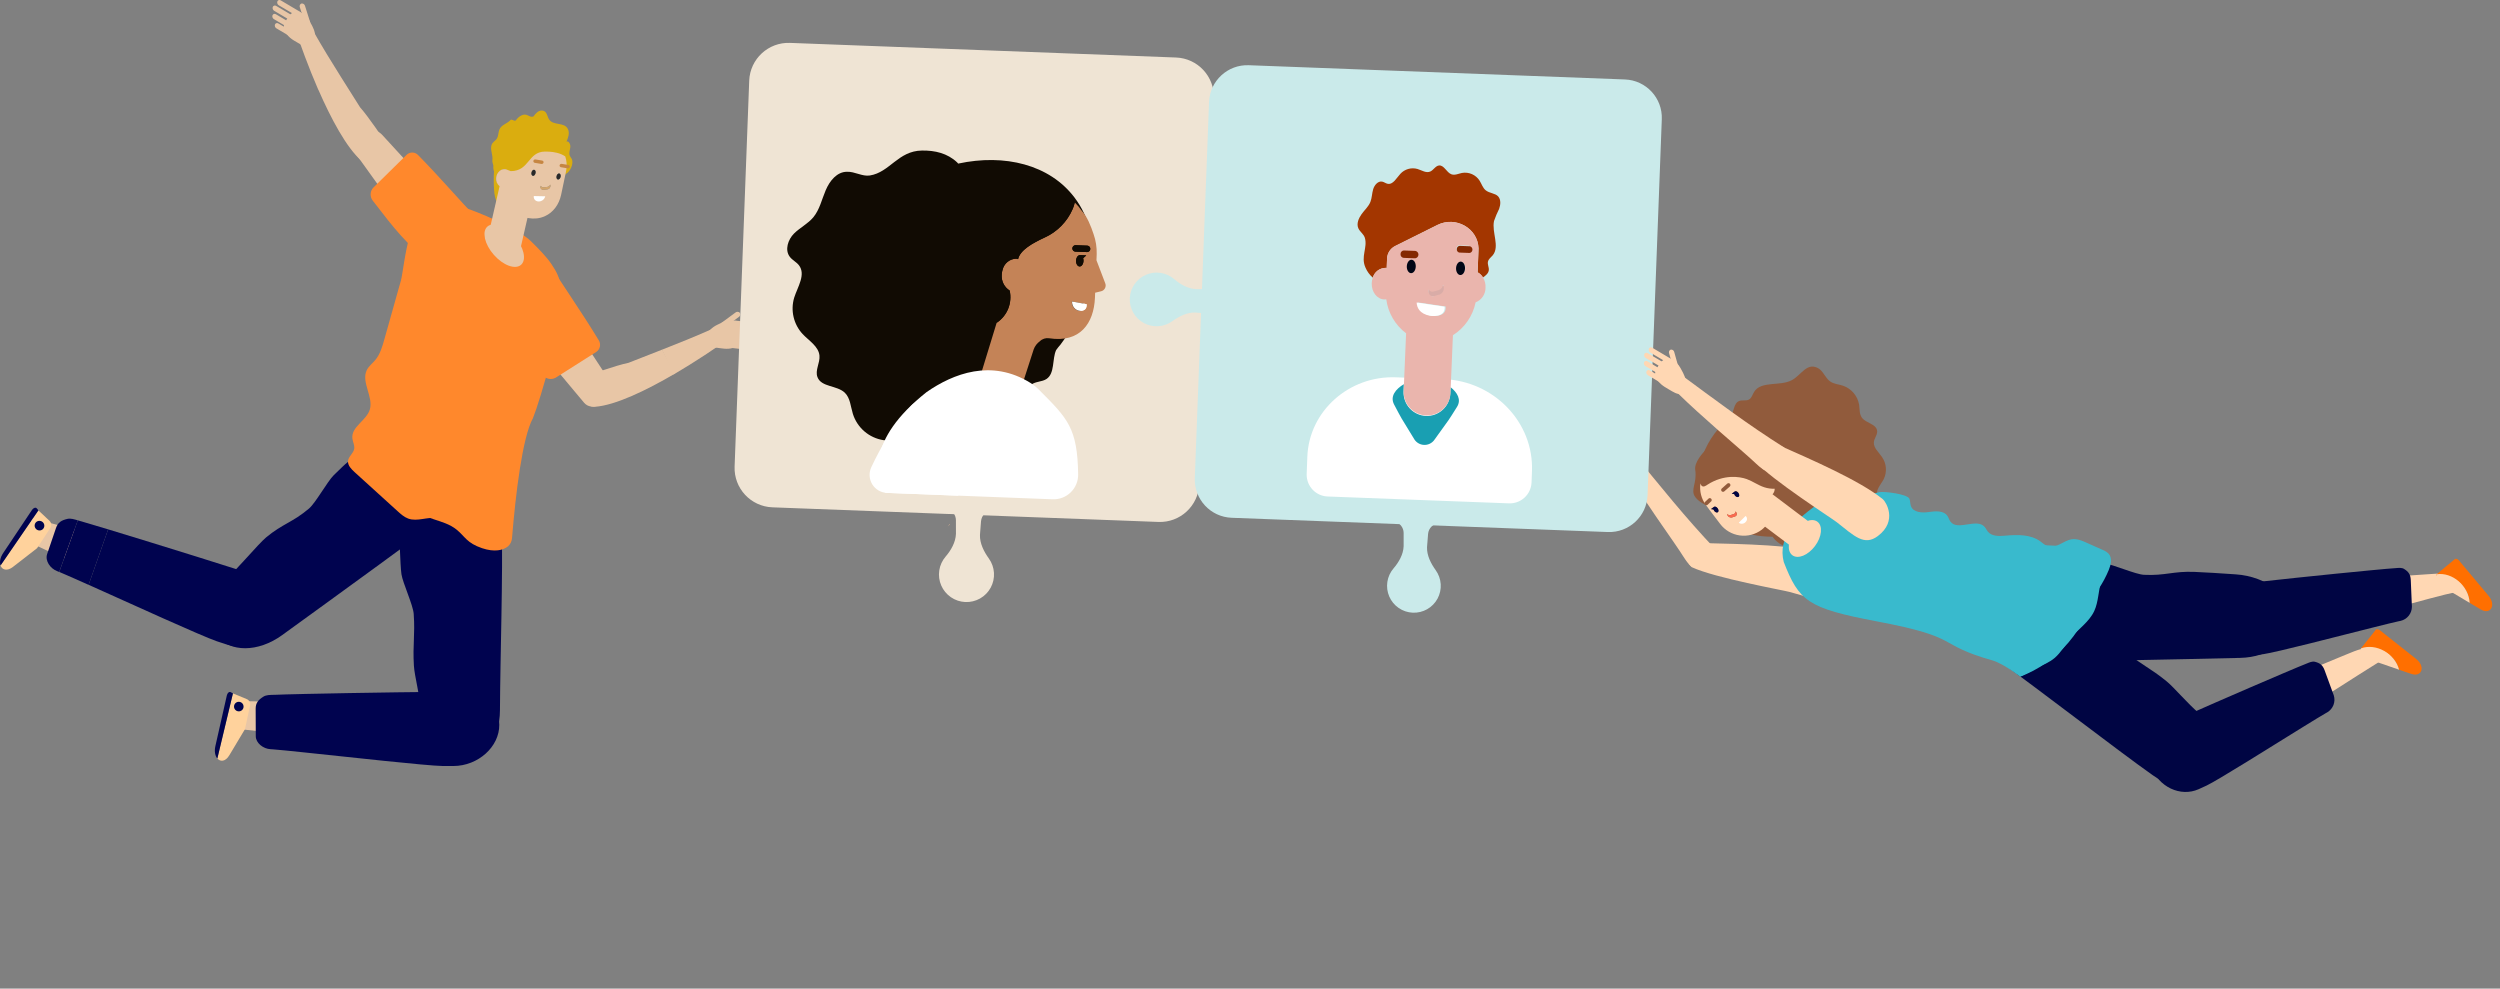 <svg xmlns="http://www.w3.org/2000/svg" width="483" height="191" fill="none" viewBox="0 0 483 191">
    <rect x="0" y="0" width="483" height="191" fill="#808080" stroke="none"/>
    <g clip-path="url(#prefix__clip0)">
        <g clip-path="url(#prefix__clip1)">
            <path fill="#E8C6A6" d="M103.716 66.895l9.108 10.889c.343.422.837.695 1.378.759.541.064 1.085-.086 1.517-.416 1.811-1.608 3.483-2.347 2.143-4.417l-7.934-12.1-6.212 5.285z"/>
            <path fill="#FF882C" d="M107.378 72.962l7.806-4.958c.182-.118.339-.271.462-.45.122-.18.209-.382.253-.594.045-.213.047-.432.006-.645-.04-.214-.123-.417-.242-.599-3.407-5.625-6.991-10.64-9.314-14.486-3.75-6.201-15.354-1.096-11.89 5.384 4.285 8.036 5.499 9.584 10.398 15.845.287.376.701.635 1.165.727.464.093.946.013 1.356-.224z"/>
            <path fill="#E8C6A6" d="M139.23 62.654c-.592.292-1.095.665-1.339.772-3.292 1.468-6.496 2.764-10.016 4.15l2.258 4.78c4.123-2.41 8.186-5.14 10.755-6.977l-1.658-2.725z"/>
            <path fill="#E8C6A6" d="M121.433 70.093c-2.438.504-7.332 2.248-9.067 2.87-1.46.535-.204-.105-.11 1.46.185 3.122 1.425 4.266 2.724 4.167 3.943-.294 9.876-3.163 15.357-6.367l-2.411-4.674c-2.028.795-4.205 1.66-6.493 2.544zM141.547 67.235c.483-.11.933-.334 1.313-.651.203-.226.34-.504.394-.804.173-.694.232-1.411.174-2.124-.057-.645-.311-1.38-1.2-1.65-.888-.226-1.827-.131-2.652.268-1.527.702-2.068.964-2.858 2.065-.989 1.377-.804 2.569 1.465 2.8 1.162.141 2.263.42 3.364.096z"/>
            <path fill="#E8C6A6" d="M141.944 62.99l4.387.51c.148.015.296-.023.419-.107.123-.084.213-.208.254-.35.018-.066.021-.135.009-.201-.011-.067-.038-.131-.077-.187-.039-.055-.09-.101-.149-.135-.059-.033-.125-.053-.193-.059l-4.388-.511c-.148-.014-.296.024-.418.108-.123.083-.213.207-.254.35-.018.065-.02.134-.008.2.011.068.038.13.077.186.039.056.09.102.149.136.059.033.124.054.192.06zM142.027 64.446l4.385.512c.148.014.296-.024.419-.108.122-.083.212-.207.253-.35.018-.066.021-.134.01-.201-.012-.067-.038-.13-.078-.186-.039-.056-.09-.102-.149-.136-.059-.033-.125-.053-.193-.058l-4.385-.512c-.148-.014-.296.024-.419.107-.123.084-.212.208-.253.351-.018.066-.021.134-.01.201.012.067.039.13.078.186.039.056.09.102.149.136.059.033.125.053.193.058zM141.092 65.829l4.385.511c.146.016.293-.02.416-.102.122-.08.213-.202.256-.342.018-.066.021-.135.01-.202-.012-.067-.038-.13-.078-.186-.039-.055-.09-.102-.149-.135-.059-.034-.125-.054-.193-.059l-4.385-.509c-.147-.014-.295.024-.418.107-.122.083-.212.206-.254.349-.016.064-.017.132-.004.197.012.065.039.127.078.181.039.054.089.099.147.132.058.032.122.052.189.058zM139.619 67.02l4.385.512c.148.015.296-.023.419-.107.123-.084.212-.208.253-.35.018-.066.021-.135.009-.202-.011-.067-.038-.13-.077-.186-.039-.056-.09-.102-.149-.135-.059-.034-.125-.054-.193-.059l-4.385-.509c-.147-.015-.296.023-.418.106-.123.083-.213.207-.254.35-.018.065-.021.134-.01.2.012.068.038.131.078.187.039.055.09.102.149.135.059.034.125.054.193.059zM142.938 60.428c.081.132.107.29.071.442-.036.15-.13.28-.262.362l-2.603 1.918c-.121.104-.278.158-.437.15-.159-.007-.31-.075-.421-.19-.079-.133-.104-.29-.069-.441.036-.15.129-.28.26-.363l2.603-1.918c.121-.104.277-.158.437-.15.159.007.31.075.421.19z"/>
            <path fill="#00034F" d="M91.582 95.511l-3.32-4.047c-1.321-1.613-2.964-2.934-4.824-3.879-1.86-.944-3.895-1.492-5.978-1.609-2.082-.116-4.166.2-6.12.932-1.953.731-3.733 1.86-5.227 3.316l-1.656 1.607c-1.197 1.184-3.482 5.338-4.77 6.429-3.172 2.678-5.071 2.911-8.267 5.558-1.55 1.283-6.126 6.788-8.48 8.84-4.63 4.018-3.842 6.535-1.123 10.085 2.558 3.34 8.036 3.332 12.678-.03 8.545-6.19 29.348-21.244 37.087-27.202z"/>
            <path fill="#E8C6A6" d="M16.126 102.781l-10.021-2.708-.788 4.535 10.204 4.773.605-6.6z"/>
            <path fill="#00034F" d="M13.019 100.25c-1.16.268-1.835.696-2.192 1.738l-1.72 5.052c-.439 1.283.577 2.783 1.921 3.3.113.041.25.097.41.164l3.592-9.973c-.637-.182-1.369-.437-2.011-.281zM41.873 123.887c.386.133 1.115.369 2.017.658 4.554 1.463 9.708-.768 11.06-4.794 1.134-3.376-.803-6.895-4.57-8.243-2.946-1.052-20.146-6.404-29.486-9.238l-3.774 10.714c8.226 3.697 21.788 9.879 24.753 10.903z"/>
            <path fill="#00034F" d="M20.894 102.269c-2.829-.859-4.937-1.486-5.706-1.695l-.158-.043-3.584 9.973c1.04.426 3.094 1.339 5.673 2.491l3.775-10.726z"/>
            <path fill="#FFD29C" d="M7.166 105.91l-4.661 3.616c-1.141.887-2.095.573-2.411-.268l7.32-10.655 2.144 2.014c.186.171.305.403.336.654.032.251-.027.505-.165.717l-2.563 3.922z"/>
            <path fill="#00034F" d="M7.426 98.594l-.333-.385c-.206-.241-.64-.094-.908.305l-5.582 8.35c-.603.91-.718 1.784-.498 2.386l7.32-10.656zM8.162 102.326c-.206.137-.458.188-.702.142-.243-.047-.459-.187-.6-.391-.07-.1-.12-.213-.147-.332-.026-.119-.029-.243-.007-.363.021-.12.067-.235.133-.337.067-.103.153-.191.254-.259.207-.138.459-.189.702-.142.244.046.46.187.6.391.07.099.12.212.147.331.026.12.028.243.007.363-.022.12-.067.235-.134.337-.066.103-.152.191-.253.26z"/>
            <path fill="#E8C6A6" d="M56.054 135.649l-10.45-.217L44 140.513l2.861.415 7.875.847 1.318-6.126z"/>
            <path fill="#00034F" d="M96.936 101.399l-20.033-1.396c.318 3.035.393 9.164.658 10.943.25 1.663 2.248 5.965 2.366 7.642.29 4.141-.21 5.869.037 10.013.12 2.006 1.17 5.893 1.433 8.998.515 6.115 3.258 9.967 7.728 9.871 4.206-.094 7.436-4.517 7.466-10.249.059-10.546.59-26.055.346-35.822z"/>
            <path fill="#00034F" d="M96.46 140.036c-.027-3.538-2.974-6.26-6.938-6.37-3.091-.085-20.94.191-30.607.405-2.925.067-5.103.126-5.893.169h-.16c-.657.026-1.423 0-1.975.356-.999.627-1.494 1.227-1.492 2.325l.022 5.301c0 1.339 1.44 2.454 2.866 2.523l.436.027c1.11.083 3.33.306 6.119.6 8.893.932 23.593 2.572 26.703 2.62h2.1c4.747-.029 8.85-3.729 8.819-7.956z"/>
            <path fill="#FFD29C" d="M47.327 140.875l-3.027 5.054c-.742 1.238-1.727 1.289-2.309.608l3.011-12.573 2.679 1.106c.231.096.422.27.538.491.116.222.151.477.1.722l-.992 4.592z"/>
            <path fill="#00034F" d="M45.002 133.964l-.442-.239c-.268-.15-.624.145-.731.614l-2.215 9.796c-.242 1.071-.035 1.92.377 2.411l3.011-12.582zM45.942 137.417c-.179-.038-.343-.128-.471-.26-.128-.131-.215-.297-.248-.477-.034-.18-.013-.366.059-.535.072-.168.193-.312.346-.412.154-.1.334-.152.517-.15.183.002.362.059.513.162.151.104.268.25.336.42.068.171.085.357.047.536-.052.241-.196.451-.402.585-.206.134-.456.181-.697.131z"/>
            <path fill="#FF882C" d="M98.924 103.933c.688-8.403 1.998-19.469 4.048-23.157 1.505-3.75 5.657-18.322 5.421-22-.233-3.606.356-4.517-1.875-7.787-1.02-1.49-2.504-2.97-3.935-4.385-2.641-2.612-11.143-5.974-12.49-6.365-7.466-2.164-9.96 4.53-10.731 6.697-1.171 3.303-1.814 8.036-2.534 13.586-2.521 19.4-4.913 26.208-4.913 26.208-.536.922-.335 2.912.115 3.75 1.141 2.144 4.382 2.77 6.182 5.09.571.74.973 1.607 1.56 2.339 2.164 2.678 5.852 2.311 8.45 4.419 1.632 1.321 1.937 2.572 4.9 3.576 2.41.82 4.106.416 5.036-.359.457-.416.732-.995.766-1.612z"/>
            <path fill="#E8C6A6" d="M100.665 51.163c-1.109.975-3.464.11-5.256-1.931-1.792-2.042-2.349-4.487-1.24-5.462 1.11-.975 3.464-.11 5.256 1.931 1.792 2.041 2.349 4.498 1.24 5.462z"/>
            <path fill="#FF882C" d="M77.436 54.273l-.523 1.85-2.678 9.516c-.389 1.38-.804 2.796-1.71 3.892-.56.675-1.304 1.218-1.681 2.011-1.09 2.283 1.339 5.168.602 7.594-.659 2.143-3.64 3.317-3.364 5.594.08.658.45 1.307.353 1.952-.13.908-1.127 1.49-1.2 2.411-.064.825.638 1.543 1.28 2.13l8.305 7.543c.616.557 1.253 1.13 2.03 1.417 1.795.659 3.71-.391 5.58-.059 1.607.284 2.909 1.54 4.454 2.113 1.546.574 3.796-.155 3.518-1.733-.102-.586-.536-1.071-.933-1.545-2.9-3.483-4.312-8.071-3.803-12.368.45-3.811 2.327-7.564 1.23-11.344-.73-2.515-2.693-4.613-3.456-7.12-1.506-4.942 1.969-9.694 2.196-14.733.089-1.944-.31-3.905-.707-5.842-.407-2.014-.943-4.192-2.598-5.496-5.368-4.18-6.161 9.616-6.895 12.217z"/>
            <path fill="#E8C6A6" d="M76.878 41.059l-7.936-11.058c-.31-.428-.444-.958-.376-1.481.067-.524.33-1.003.737-1.34 1.915-1.365 2.99-2.799 4.586-1.07l9.338 10.178-6.349 4.771z"/>
            <path fill="#FF882C" d="M72.121 36.25l6.429-6.33c.147-.146.323-.262.516-.339.193-.078.4-.115.608-.111.208.004.413.05.603.136.19.085.36.208.502.36 4.406 4.468 8.196 8.974 11.21 12.02 4.856 4.91-2.59 14.829-7.768 10.117-6.416-5.834-7.573-7.324-12.213-13.348-.281-.363-.425-.814-.404-1.273.02-.459.204-.895.517-1.231z"/>
            <path fill="#E8C6A6" d="M57.04 5.663l2.84-1.109c.297.576.479 1.154.605 1.377 1.733 3.054 3.482 5.922 5.448 9.04 1.139 1.795 2.35 3.75 3.635 5.762 1.62 1.824 4.452 6.04 5.457 7.54.843 1.262.22.04-.737 1.18-1.912 2.276-3.528 2.41-4.484 1.58-2.877-2.52-5.848-8.103-8.304-13.712h-.016c-1.851-4.257-3.477-8.749-4.444-11.658z"/>
            <path fill="#E8C6A6" d="M55.478 6.697c-.313-.369-.538-.804-.656-1.273-.032-.286.017-.576.142-.836.256-.631.619-1.215 1.072-1.725.41-.46 1.026-.873 1.875-.554.823.357 1.498.986 1.912 1.781.804 1.436 1.072 1.956 1.072 3.26 0 1.634-.833 2.432-2.727 1.275-.997-.589-2.012-1.036-2.69-1.928z"/>
            <path fill="#E8C6A6" d="M57.57 3.214l-3.715-2.196c-.123-.074-.217-.19-.266-.325-.049-.135-.05-.284-.002-.42.024-.06.06-.116.108-.16.048-.045.105-.078.167-.098.063-.02.128-.025.193-.015.065.01.126.033.18.07l3.713 2.196c.123.075.217.19.266.325.048.136.05.284.002.42-.024.06-.06.115-.108.16-.047.044-.104.077-.166.097-.062.02-.127.024-.192.015-.064-.009-.126-.032-.18-.069zM56.681 4.286L52.97 2.084c-.124-.075-.217-.19-.266-.325-.049-.135-.05-.283-.002-.42.023-.06.06-.115.108-.16.048-.043.105-.077.167-.096.062-.02.128-.025.193-.016.064.01.126.033.18.069l3.707 2.2c.124.073.218.188.267.324.05.135.05.284.001.42-.024.06-.06.114-.108.158-.047.044-.103.077-.165.097-.061.02-.126.026-.19.017-.064-.008-.126-.03-.18-.066zM56.63 5.893l-3.715-2.2c-.124-.074-.218-.188-.266-.324-.05-.136-.05-.284-.002-.42.024-.06.06-.115.109-.16.047-.044.105-.077.167-.096.062-.02.128-.025.192-.015.065.01.126.034.18.07l3.716 2.197c.123.074.217.189.266.324.049.136.05.284.002.42-.024.061-.062.116-.11.16-.047.044-.104.078-.166.097-.062.02-.128.025-.192.016-.065-.01-.127-.033-.18-.069zM57.107 7.67l-3.715-2.197c-.123-.075-.217-.19-.266-.325-.049-.136-.05-.284-.002-.42.023-.061.06-.116.108-.16.047-.045.104-.079.167-.098.062-.02.128-.025.193-.016.064.01.126.034.18.07l3.715 2.197c.123.075.216.19.265.325.049.135.05.283.003.42-.023.06-.06.115-.108.16-.047.045-.105.078-.167.098-.062.02-.128.025-.193.015-.064-.01-.126-.033-.18-.07zM58.243.675c-.07.026-.135.066-.189.117-.054.052-.097.114-.126.183-.03.068-.044.142-.044.217 0 .075.016.148.045.217l.948 3c.036.151.127.284.256.371.128.088.284.125.438.103.07-.026.134-.066.188-.118.054-.051.096-.113.126-.182.029-.069.043-.142.043-.217 0-.075-.016-.148-.046-.217l-.95-3c-.036-.15-.126-.282-.254-.37-.127-.088-.282-.125-.435-.104z"/>
            <path fill="#DAAD0F" d="M108.953 33.615l.228.112c.075-.085.166-.156.267-.208.67-.357 1.46-1.908 1.008-2.818-.113-.223-.287-.4-.378-.63-.209-.52.045-1.088.112-1.642.067-.554-.35-1.32-.75-1.047.33-.75.657-1.672.287-2.44-.704-1.447-2.847-.566-3.683-1.927-.244-.404-.311-.94-.606-1.299-.404-.493-1.09-.434-1.561-.096-.315.251-.59.548-.817.881-.045.016-.09.03-.137.04-.399.064-.581-.064-.983-.268-.766-.396-1.645.132-2.271.96-.268.348-.761-.354-1.048-.035-.653.728-1.754.88-2.143 1.845-.217.536-.168 1.187-.442 1.669-.273.482-.886.723-1.071 1.305-.292.92.305 1.976.163 2.914-.064.442.215.937.193 1.104-.04.361.002.728.123 1.071-.078 1.216-.07 2.436.022 3.651.04.854.236 1.694.578 2.478 0 0 .207.39.354.661l.142.268c.062-.566.175-1.125.337-1.671-.117-.64.426-1.607.536-2.277-.803-.236-1.787-.954-1.532-1.985.254-1.031 1.02-1.626 1.77-1.473l1.002.565c3.456.343 3.378-3.782 6.531-3.528 2.063.166 3.166.897 3.686 1.385.172.8.201 1.625.083 2.435z"/>
            <path fill="#E8C6A6" d="M109.416 32.771c.134-.858.062-1.736-.211-2.56-.502-.328-1.058-.563-1.642-.695-.483-.116-.975-.188-1.471-.214-.268-.016-.536-.024-.819-.019-3.306.049-2.974 3.785-6.603 3.78l-.984-.383v.024c-.061-.012-.124-.02-.187-.024-.838-.035-1.575.726-1.647 1.704-.031.298.014.6.13.876.118.276.303.519.54.704l-.676 2.947-1.682 7.337c-.031.139-.034.283-.01.424.026.14.08.275.157.394.078.12.179.223.297.303.118.08.252.136.392.164l4.323.863c.29.06.593.004.844-.155.25-.16.428-.41.496-.7l1.248-5.443.217.043c.512.088 1.034.106 1.551.054.556-.056 1.099-.203 1.607-.434 1.57-.713 2.719-2.208 3.129-4.152l.876-4.176.125-.662zm-6.463 1.2c-.22-.037-.343-.33-.268-.65.075-.322.297-.558.514-.52.217.037.343.326.268.65-.075.325-.297.568-.514.52zm2.748 2.623l-.383.037-.324.03c-.09.011-.181-.001-.264-.036-.083-.035-.156-.092-.21-.164-.055-.072-.089-.157-.1-.247-.011-.09.002-.18.038-.263l.027-.062c.045.098.119.18.213.233.094.053.202.076.309.064l.432-.042.267-.027c.134-.013.261-.064.367-.146.106-.083.186-.194.231-.32l.027.117c.018.097.016.196-.007.291-.022.095-.064.185-.124.263-.059.078-.134.142-.22.189-.086.047-.181.075-.279.082zm2.098-1.91c-.217-.038-.341-.33-.268-.651.072-.322.297-.558.514-.52.217.038.34.327.268.651-.072.324-.295.554-.514.52z"/>
            <path fill="#292929" d="M108.04 33.513c.217.035.34.327.268.651-.073.324-.298.554-.517.52-.22-.035-.341-.33-.268-.651.072-.322.3-.55.517-.52zM102.953 33.971c-.22-.037-.343-.33-.268-.65.075-.322.297-.558.514-.52.217.037.343.326.268.65-.075.325-.297.568-.514.52z"/>
            <path fill="#D3A56C" d="M104.453 35.95l.027-.061c.044.098.119.18.213.233.093.053.202.076.309.064l.707-.07c.134-.012.261-.063.367-.145.106-.083.186-.194.23-.32l.027.117c.019.097.016.196-.006.292-.023.095-.065.185-.125.263-.06.078-.135.142-.222.189-.086.046-.181.074-.279.081l-.707.067c-.09.013-.182.002-.266-.033-.084-.034-.158-.09-.213-.163-.055-.072-.09-.158-.101-.248-.011-.09.003-.182.039-.265z"/>
            <path fill="#C68642" d="M109.826 31.876l-.102-.021-1.2-.198c-.089-.015-.181.004-.257.054-.076.05-.13.126-.152.214-.009.043-.009.087-.001.13.009.043.027.084.052.12.025.036.057.067.094.09.037.023.079.039.122.045l1.206.201h.083c.089.016.182-.003.258-.053.076-.05.13-.126.152-.215.012-.082-.007-.166-.054-.234-.048-.068-.119-.116-.201-.133zM103.047 31.073c.021-.088.076-.165.152-.215.076-.05.168-.068.257-.053l1.289.214c.043.008.084.024.121.047.037.024.069.054.094.09.024.036.042.077.051.12.009.042.01.086.002.13-.023.087-.077.163-.153.213-.076.05-.168.069-.257.054l-1.289-.214c-.086-.016-.163-.065-.213-.138-.051-.072-.07-.161-.054-.248z"/>
            <path fill="#fff" d="M103.13 37.88c-.022.128-.016.26.018.385.145.536.753.804 1.353.587.208-.069.395-.19.542-.353.147-.162.249-.36.296-.574l-2.209-.046z"/>
        </g>
        <path fill="#FFD7B3" d="M314.742 86.57c6.258 7.633 10.798 13.338 16.599 19.469.074.081-1.668 1.676-2.794 3.023-.134.161-.3.291-.489.382-.189.09-.395.138-.604.14-.209.003-.416-.041-.607-.127-.19-.086-.36-.212-.497-.371-.85-.981-1.065-1.587-3.011-4.378-4.547-6.524-9.171-13.3-10.997-16.94l2.4-1.197z"/>
        <path fill="#EFE4D4" d="M227.211 11.112l-74.584-2.825c-4.192-.158-7.719 3.11-7.878 7.3l-2.823 74.552c-.159 4.191 3.111 7.717 7.304 7.876l74.584 2.824c4.192.159 7.719-3.11 7.878-7.3l2.823-74.552c.159-4.19-3.111-7.716-7.304-7.875z"/>
        <path fill="#F6C19A" d="M183.113 101.685l.362-.425.058.057-.42.368z"/>
        <path fill="#EFE4D4" d="M184.684 100.521l.004 2.636c-.061 1.612-.949 3.159-2 4.382-.65.757-1.073 1.682-1.222 2.668-.149.986-.017 1.994.38 2.909.397.915 1.044 1.7 1.866 2.265.822.565 1.787.888 2.784.931.997.043 1.986-.195 2.854-.687.868-.493 1.579-1.219 2.054-2.096.474-.878.692-1.871.629-2.866-.063-.996-.406-1.953-.988-2.763-.949-1.321-1.778-2.934-1.716-4.568l.204-2.633c.049-.562.302-1.087.711-1.476s.947-.615 1.511-.636l-8.968-.34c.533.097 1.015.377 1.362.793.347.415.536.94.535 1.481z"/>
        <path fill="#110B03" d="M159.537 36.725c-.76 1.778-1.176 3.766-2.396 5.246-1.053 1.262-2.592 2.01-3.739 3.153-1.148 1.142-1.839 3.164-.802 4.505.486.638 1.269.986 1.756 1.62 1.377 1.787-.256 4.168-.924 6.273-.359 1.208-.398 2.488-.113 3.715.285 1.228.883 2.36 1.738 3.287 1.24 1.32 3.095 2.39 3.263 4.18.133 1.417-.898 2.833-.383 4.164.756 1.956 3.759 1.554 5.275 3 1.06 1.018 1.124 2.667 1.559 4.078.409 1.317 1.18 2.492 2.225 3.392 1.045.9 2.322 1.488 3.685 1.697 1.433.18 2.953-.08 4.269.551 1.699.822 2.635 2.95 4.416 3.494 3.736 1.13 4.795-3.337 7.452-5.614 3.349-2.865 9.574-2.18 11.182-6.335.377-.974.45-2.18 1.249-2.819.798-.64 2.057-.515 2.93-1.091 1.645-1.086 1.074-3.847 1.859-5.58.262-.37.546-.727.848-1.066 6.99-9.36 8.479-20.838 2.681-28.448-4.797-6.315-13.45-8.46-22.449-6.522-.079-.074-.12-.158-.2-.232-1.888-1.78-4.306-2.327-6.795-2.29-4.628.062-6.202 4.208-10.07 4.819-1.47.23-2.92-.78-4.411-.716-1.939-.008-3.346 1.756-4.105 3.54z"/>
        <path fill="#C48357" d="M213.536 54.737l-1.699-4.457-.002.06.047-1.25c.037-1.314-.168-2.625-.606-3.866-.528-1.568-1.193-3.306-2.279-4.506-.397-.576-.85-1.111-1.351-1.6-.087.426-.219.84-.393 1.238-1.058 2.467-3.006 4.447-5.456 5.547-2.287 1.061-4.699 2.408-5.101 4.16-.112-.04-.226-.071-.342-.095-.62.016-1.218.236-1.699.627-.481.391-.818.931-.959 1.535-.004.099-.057.2-.078.304-.046.214-.073.432-.079.65-.048.6.069 1.202.339 1.74.271.538.683.991 1.193 1.311.263 1.17.164 2.393-.284 3.506-.449 1.112-1.225 2.063-2.226 2.724l.001-.027c-1.02 3.3-4.456 14.55-4.456 14.55-.091.22-.127.459-.103.695.024.237.106.464.238.66.133.198.313.359.524.47.21.11.445.167.683.165l4.628.208c.54-.005 1.066-.177 1.505-.491.44-.315.771-.757.95-1.267l3.179-9.828c.228-.632.644-1.18 1.191-1.569.23-.23.51-.401.818-.502.308-.101.636-.128.957-.079 6.006.942 8.656-2.9 8.869-7.806l.038-.992 1.175-.285c.157-.041.304-.115.43-.217.126-.101.23-.229.303-.373.074-.145.116-.303.123-.465.008-.162-.019-.324-.078-.475zm-3.479-6.034l-2.337-.088c-.154-.02-.296-.098-.396-.217-.101-.12-.153-.272-.147-.427.006-.156.069-.304.179-.415.109-.11.256-.177.411-.186l2.337.089c.154.02.296.097.396.216.1.12.153.272.147.427-.006.156-.07.304-.179.415-.109.111-.256.177-.411.186zm-.724 1.713c-.023.609-.366 1.084-.76 1.07-.395-.015-.7-.521-.677-1.124.022-.603.365-1.084.76-1.07l1.217.047-.609.564c.049.166.072.34.069.513zm-.914 9.618c-.397-.094-.748-.326-.991-.653-.243-.328-.362-.731-.336-1.138l2.836.53c.093 1.596-1.487 1.261-1.487 1.261h-.022z"/>
        <path fill="#fff" d="M207.12 58.244c-.026.407.094.81.337 1.138.242.328.593.559.991.653 0 0 1.58.334 1.508-1.26l-2.836-.53z"/>
        <path fill="#110B03" d="M210.105 47.458l-2.337-.088c-.155.009-.302.075-.411.186-.109.111-.173.259-.179.415-.006.155.046.308.147.427.1.119.242.196.396.216l2.337.089c.155-.009.302-.075.411-.186.109-.111.173-.26.179-.415.006-.156-.047-.308-.147-.427-.1-.119-.242-.196-.396-.217zM195.065 56.14c-.51-.32-.922-.774-1.192-1.312-.271-.538-.388-1.14-.34-1.739.007-.219.033-.436.079-.65.004-.105.052-.207.078-.305.141-.603.478-1.143.959-1.535.481-.39 1.079-.611 1.699-.626.116.023.231.055.342.095.385-1.753 2.798-3.1 5.101-4.16 2.45-1.1 4.398-3.08 5.456-5.548.175-.397.306-.812.393-1.237.034-.149.052-.3.055-.453.02-1.389-5.815-3.372-7.2-3.507-6.807-.686-20.447 3.289-11.742 22.302.67 1.502 1.671 2.833 2.929 3.894 0 0 .72.84.852.982l-.001.027c1.005-.658 1.786-1.607 2.238-2.72.452-1.112.555-2.336.294-3.509zM208.655 49.286c-.395-.015-.737.466-.76 1.069-.023.603.282 1.108.677 1.123.394.015.736-.466.759-1.069.005-.175-.018-.35-.068-.518l.609-.564-1.217-.041z"/>
        <path fill="#fff" d="M171.049 95.217c-1.674-2.808-3.938-10.031 7.965-19.463 5.151-3.583 12.538-6.46 20.067-1.777.661.424 1.271.925 1.816 1.49 5.377 5.398 7.268 7.243 7.402 16.17.011.645-.109 1.285-.353 1.882-.244.596-.607 1.137-1.068 1.588-.46.452-1.007.805-1.608 1.038-.602.234-1.244.342-1.889.319l-32.332-1.247z"/>
        <path fill="#fff" d="M171.366 95.23c-.573-.021-1.133-.183-1.629-.472-.496-.288-.913-.695-1.214-1.183-.301-.488-.477-1.043-.511-1.616-.035-.572.072-1.144.311-1.666 1.99-4.25 4.517-8.47 7.642-11.79 1.995-2.482 6.319-.918 9.114 1.115 4.843 3.527 4.162 7.157.02 16.153l-13.733-.542z"/>
        <path fill="#CAEAEA" d="M271.182 102.974l-.001 2.568c-.059 1.571-.925 3.079-1.949 4.27-.635.739-1.048 1.641-1.194 2.603-.145.962-.017 1.946.37 2.838.387.893 1.018 1.659 1.821 2.211.802.551 1.743.866 2.716.908.972.042 1.937-.191 2.784-.671.847-.48 1.541-1.189 2.004-2.045.463-.857.675-1.826.613-2.797-.063-.971-.397-1.905-.965-2.695-.931-1.293-1.738-2.864-1.678-4.451l.204-2.566c.046-.548.291-1.061.691-1.441.399-.379.924-.599 1.474-.617l-8.738-.331c.518.095.988.368 1.325.773.338.405.523.916.523 1.443zM233.679 55.863h-2.57c-1.571-.06-3.08-.925-4.272-1.95-.739-.634-1.641-1.047-2.604-1.192-.962-.146-1.946-.018-2.84.37-.893.386-1.659 1.017-2.211 1.819-.551.802-.866 1.742-.908 2.715-.042.972.191 1.936.671 2.783.481.846 1.19 1.54 2.047 2.003.856.462 1.826.675 2.797.612.972-.062 1.906-.396 2.697-.964 1.287-.93 2.86-1.737 4.452-1.677l2.567.204c.549.046 1.062.291 1.442.69.379.4.599.924.617 1.475l.331-8.735c-.095.518-.368.987-.773 1.325-.405.337-.916.522-1.443.522z"/>
        <path fill="#CAEAEA" d="M313.942 15.352L241.263 12.6c-4.085-.155-7.522 3.03-7.677 7.114l-2.751 72.647c-.155 4.084 3.032 7.52 7.117 7.674l72.679 2.753c4.086.154 7.523-3.03 7.678-7.114l2.751-72.648c.154-4.083-3.032-7.52-7.118-7.674z"/>
        <path fill="#fff" d="M295.893 93.257l.084-2.243c.357-9.414-7.327-17.398-17.07-17.767l-9.209-.35c-9.087-.343-16.788 6.55-17.12 15.328l-.129 3.403c-.012.553.085 1.102.286 1.617.201.515.501.986.883 1.385.383.399.84.719 1.346.94.507.223 1.052.344 1.604.355l34.881 1.321c.554.031 1.109-.048 1.632-.231.524-.184 1.006-.47 1.418-.84.413-.371.749-.82.988-1.32.239-.5.377-1.044.406-1.598z"/>
        <path fill="#199FB2" d="M275.522 80.362c-.595-.022-1.181-.162-1.723-.411-.541-.25-1.028-.603-1.433-1.041-.405-.438-.719-.951-.924-1.51-.206-.56-.299-1.155-.275-1.75l.054-1.427c-1.583.952-2.717 2.348-1.878 3.937 1.719 3.237.851 1.717 3.95 6.789.207.299.48.546.799.72.318.175.673.274 1.037.287.363.014.724-.057 1.055-.207.331-.15.622-.376.851-.659 3.474-4.822 2.493-3.372 4.452-6.47.888-1.411.073-2.78-1.252-3.83l-.047 1.244c-.051 1.19-.569 2.313-1.443 3.123-.873.81-2.031 1.244-3.223 1.206z"/>
        <path fill="#A33600" d="M289.632 40.353c.292-.797.367-1.789-.187-2.41-.555-.62-1.712-.599-2.422-1.193-.556-.455-.768-1.212-1.152-1.825-.353-.562-.865-1.006-1.472-1.276-.606-.27-1.279-.353-1.933-.239-.691.14-1.401.509-2.06.26-.94-.347-1.414-1.82-2.404-1.697-.672.082-1.05.891-1.676 1.167-.795.355-1.645-.244-2.47-.495-.586-.166-1.206-.166-1.791.001s-1.112.494-1.521.944c-.748.812-1.402 2.124-2.454 1.919-.372-.073-.688-.347-1.055-.42-.786-.153-1.48.64-1.73 1.443-.25.804-.235 1.693-.543 2.473-.361.917-1.13 1.562-1.695 2.354-.565.792-1.033 1.839-.639 2.736.3.691 1.028 1.11 1.258 1.84.57 1.905-.839 3.633.124 5.767.318.748.804 1.412 1.42 1.942.154-.535.475-1.006.916-1.346.442-.34.98-.529 1.537-.54l.23.008.069-1.821c.021-.505.178-.994.452-1.417.275-.424.659-.766 1.111-.99l8.183-4.078c3.513-1.75 7.812.633 7.926 4.548l-.029.764-.145 3.847c.429.229.786.572 1.032.991.551-.396 1.058-.789 1.125-1.423.058-.533-.28-1.08-.169-1.611.111-.531.567-.84.925-1.244 1.414-1.728-.218-4.417.251-6.636.277-.802.607-1.584.988-2.343z"/>
        <path fill="#D9ACA7" d="M275.989 55.071H279.885V57.236H275.989z" transform="rotate(2.169 275.989 55.07)"/>
        <path fill="#EAB5AD" d="M285.474 52.608l.146-3.846.029-.764c-.114-3.916-4.413-6.299-7.926-4.549l-8.183 4.078c-.452.224-.836.566-1.111.99-.275.423-.431.912-.452 1.417l-.069 1.822-.23-.01c-.557.013-1.095.202-1.537.541-.441.34-.762.812-.917 1.346-.119.343-.188.7-.206 1.063-.063 1.683 1.002 3.093 2.402 3.156.136.005.273-.004.408-.027.168 1.294.594 2.542 1.252 3.669.657 1.127 1.534 2.112 2.578 2.896l-.417 9.882-.054 1.427c-.01 1.174.436 2.306 1.246 3.157.809.852 1.917 1.356 3.091 1.406 1.174.05 2.321-.358 3.2-1.137.878-.78 1.42-1.87 1.51-3.04l.047-1.246.424-10.074c1.121-.708 2.088-1.636 2.841-2.727.753-1.092 1.278-2.324 1.543-3.624.568-.224 1.056-.615 1.398-1.122.342-.506.523-1.104.518-1.715.038-.674-.123-1.344-.462-1.928-.248-.443-.619-.804-1.069-1.04zm-8.993 8.375c-2.05-.42-2.509-1.604-2.579-2.564l5.402.804c.192 2.27-2.823 1.76-2.823 1.76zm1.621-4.074l-1.082.301c-.617.175-1.165-.472-1.026-1.19l.032-.12c.071.165.199.3.361.38.161.08.346.102.521.06l1.082-.302c.22-.078.413-.218.557-.402.144-.184.231-.405.253-.638l.067.217c.123.327.112.69-.031 1.01-.144.32-.408.569-.735.694l.001-.01zm-6.72-8.414l1.993.076c.147.032.277.116.368.234.092.12.139.266.133.416-.005.15-.063.293-.164.404-.1.112-.236.185-.384.206l-1.994-.075c-.146-.033-.277-.116-.368-.235-.092-.118-.139-.266-.133-.415.006-.15.064-.293.164-.405.1-.111.236-.184.385-.206zm1.262 1.856c.39.015.693.513.671 1.096-.022.582-.362 1.056-.752 1.041-.39-.014-.692-.513-.67-1.095.022-.583.361-1.056.751-1.042zm8.749-2.343c-.011-.149.036-.296.131-.41.096-.114.232-.187.38-.203l1.844.07c.138.042.258.129.341.246.084.117.127.26.121.403-.005.144-.058.282-.151.393-.092.11-.218.188-.359.22l-1.844-.07c-.147-.027-.277-.11-.363-.231-.086-.122-.122-.271-.1-.419zm.26 3.755c.022-.604.361-1.057.751-1.042.39.015.692.513.67 1.095-.022.583-.361 1.057-.751 1.042-.39-.015-.694-.47-.671-1.074l.001-.021z"/>
        <path fill="#842902" d="M281.452 48.13c-.018.158.025.317.12.442.094.125.233.207.385.226l1.976.075c.148-.022.283-.097.382-.212.1-.115.157-.263.163-.417.006-.154-.04-.306-.131-.428-.09-.122-.219-.207-.364-.24l-1.977-.075c-.153.008-.297.078-.401.196-.104.118-.159.273-.153.432z"/>
        <path fill="#fff" d="M276.258 61.013s3.015.51 2.839-1.76l-5.402-.803c.054.96.513 2.143 2.563 2.563z"/>
        <path fill="#842902" d="M270.586 49.083c-.021.174.029.35.137.487.109.138.267.228.441.25l2.259.086c.168-.025.322-.108.436-.234.113-.126.179-.288.185-.458.007-.17-.046-.336-.15-.471-.104-.135-.251-.229-.417-.266l-2.259-.085c-.175.008-.34.086-.458.215-.119.13-.181.3-.174.476z"/>
        <path fill="#010616" d="M283.041 51.872c.028-.733-.341-1.313-.816-1.33-.475-.018-.887.557-.914 1.265-.027.707.341 1.312.816 1.33.475.018.887-.532.914-1.265zM273.524 51.512c.028-.733-.341-1.313-.816-1.33-.475-.019-.888.557-.914 1.264-.027.708.341 1.313.816 1.33.475.019.886-.531.914-1.264z"/>
        <g clip-path="url(#prefix__clip2)">
            <path fill="#FFD7B3" d="M446.257 129.362c.653-.289 5.146-2.15 5.818-2.41 1.383-.533 4.13-1.851 5.239-1.712 1.957.256 5.867.708 4.74 1.261-2.223 1.097-10.54 6.61-13.229 8.213l-2.568-5.352z"/>
            <path fill="#FF6F00" d="M456.137 125.263c-.027.063.004.189.067.346 2.915-1.065 6.469.619 7.294 3.785l2.333.794c2.092.724 2.816-1.418.97-2.881l-7.017-5.55c-.335-.266-.755-.263-.862.019l-2.785 3.487z"/>
            <path fill="#FFD7B3" d="M456.123 125.268c-.067 1.021 1.028 1.921 1.35 2.034l6.031 2.086c-.839-3.164-4.465-5.185-7.381-4.12zM462.279 111.41c.71-.064 5.563-.403 6.283-.434 1.477-.063 4.508-.439 5.517.048 1.767.855 1.993 3.171.753 3.347-2.461.328-8.753 2.265-11.813 2.928l-.74-5.889z"/>
            <path fill="#FF6F00" d="M470.761 110.942c-.039.054-.036.183-.006.351 3.073-.452 6.206 1.911 6.384 5.18l2.122 1.264c1.904 1.141 3.043-.82 1.535-2.622l-5.747-6.859c-.276-.328-.688-.409-.855-.168l-3.433 2.854z"/>
            <path fill="#FFD7B3" d="M470.744 110.945c-.261.975.617 2.089.913 2.261l5.481 3.267c-.178-3.269-3.323-5.982-6.394-5.528z"/>
            <path fill="#000543" d="M387.51 121.655l12.697-7.113c2.246 1.984 4.261 3.787 5.541 5.021 1.191 1.15 3.493 5.202 4.768 6.253 3.142 2.601 4.819 3.177 7.997 5.749 1.539 1.24 4.048 4.296 6.388 6.278 4.598 3.902 6.116 8.293 3.492 11.813-2.473 3.313-7.853 3.373-12.459.128-6.81-4.799-22.525-16.979-29.992-22.291-2.742-1.927-.624-3.323 1.568-5.838z"/>
            <path fill="#000543" d="M415.61 148.142c-1.186-3.263.07-6.739 2.934-8.176 2.246-1.11 15.441-6.854 22.615-9.899 2.169-.924 3.788-1.601 4.381-1.827.04-.014.081-.032.12-.049.493-.196 1.051-.467 1.573-.337.944.239 1.512.622 1.876 1.634l1.779 4.859c.189.607.168 1.26-.059 1.853-.228.594-.648 1.094-1.193 1.42-.083.045-.19.104-.311.173-.787.45-2.339 1.398-4.288 2.602-6.223 3.85-16.461 10.295-18.719 11.374-.295.143-.853.395-1.541.704-3.503 1.571-7.761-.449-9.167-4.331zM428.187 119.685c-.139-3.458 2.108-6.403 5.274-6.899 2.474-.385 16.79-1.867 24.54-2.602 2.348-.224 4.099-.379 4.732-.413l.129-.01c.528-.04 1.142-.128 1.599.153.829.514 1.254 1.051 1.3 2.122l.218 5.175c-.002.636-.218 1.252-.614 1.75-.396.497-.948.846-1.568.99-.095.018-.212.04-.35.07-.886.191-2.653.626-4.874 1.183-7.088 1.784-18.794 4.825-21.284 5.176-.323.045-.93.12-1.682.204-3.801.437-7.254-2.774-7.42-6.899z"/>
            <path fill="#000543" d="M387.615 127.854l11.607-19.736c2.986.26 5.691.516 7.442.744 1.64.215 5.902 2.104 7.551 2.191 4.082.208 5.694-.738 9.774-.562 1.985.072 4.905.269 7.964.475 6.015.4 10.817 4.234 10.798 8.627-.018 4.135-4.305 7.385-9.939 7.512-10.363.241-35.607.818-45.197.749z"/>
            <path fill="#915B3C" d="M358.338 103.858c.615-.945 1.057-2.037 1.932-2.739.752-.602 1.746-.846 2.547-1.381.801-.536 1.397-1.606.899-2.51-.235-.43-.669-.732-.911-1.157-.665-1.204.542-2.379 1.139-3.515.326-.676.466-1.425.407-2.172-.059-.748-.315-1.466-.743-2.082-.624-.919-1.643-1.766-1.579-2.826.05-.837.802-1.527.615-2.362-.275-1.227-2.119-1.363-2.901-2.388-.549-.723-.431-1.683-.564-2.555-.146-.83-.51-1.605-1.055-2.247-.546-.642-1.252-1.126-2.047-1.404-.846-.283-1.788-.318-2.52-.847-.94-.677-1.31-2.032-2.343-2.567-2.143-1.114-3.193 1.338-5.006 2.329-2.28 1.249-5.971.078-7.32 2.287-.314.518-.47 1.197-1.01 1.48-.541.282-1.288.043-1.868.27-1.089.422-1.001 2.095-1.618 3.012-.194.183-.399.355-.612.516-5.073 4.555-7.024 11.02-4.234 16.149 2.311 4.246 7.325 6.559 12.923 6.549.044.048.058.105.099.159.97 1.264 2.361 1.875 3.889 2.157 2.785.528 4.143-1.667 6.511-1.545.907.047 1.685.811 2.587.97 1.148.203 2.16-.644 2.783-1.581z"/>
            <path fill="#FFD7B3" d="M328.135 105.181c.415-.144.848-.228 1.286-.249 7.402.186 17.27.354 22.791 1.962.707.207 4.318 2.745 1.894 6.926-1.633 2.812-4.132 1.735-8.276.563-1.264-.355-14.471-2.707-18.964-4.796-.131-.087-.239-.205-.314-.343-.9-1.335.003-3.541 1.583-4.063z"/>
            <path fill="#39BACD" d="M390.35 130.707c-.1.038-3.225-2.49-5.39-3.108-11.325-3.226-5.532-4.377-22.462-7.572-13.273-2.51-14.922-3.895-17.877-11.449-1.225-4.832 2.356-8.427 7.419-11.718 7.322-4.766 12.716-.477 18.961 2.668 2.297 1.158 4.673 2.15 7.111 2.971 14.886 4.987 25.235.943 27.224 5.468l.147.249c.433.987.075 2.719-.12 3.653-2.031 10.211-8.311 16.282-15.013 18.838z"/>
            <path fill="#FFD7B3" d="M346.28 107.27c1.08.81 3.041.014 4.378-1.775 1.338-1.789 1.548-3.892.465-4.7-1.083-.808-3.041-.014-4.377 1.773-1.335 1.788-1.543 3.889-.466 4.702z"/>
            <path fill="#39BACD" d="M405.988 112.2c-.617 1.918-.531 4.043-1.391 5.876-.999 2.114-3.089 3.465-4.587 5.259-1.046 1.251-1.822 2.743-3.064 3.792-.991.839-2.221 1.351-3.414 1.835-.892.365-2.176 1.329-3.063 1.69-.352.145-.359-.309-.71-.453-.612-.251-.6-1.133-.362-1.75.606-1.574 1.929-2.744 3.211-3.841 2.215-1.892 4.458-3.77 6.391-5.95.773-.809 1.406-1.741 1.873-2.758.468-1.028.525-2.197.158-3.265-.26-.668-.744-1.358-.507-2.036.364-1.035 1.815-.955 2.362-1.849.575-.951-1.172-2.646.598-2.439 3.224.378 3.132 3.927 2.505 5.889z"/>
            <path fill="#915B3C" d="M327.526 96.037c-1.026-1.4.394-2.663-.009-5.277-.219-1.45 1.554-3.319 1.556-3.32 1.32-1.724 5.214-5.99 11.177-2.145.986.636 1.778 1.53 2.293 2.583l1.522 3.113c1.428 2.918-.569 6.411-3.816 6.554l-.066.003c-.738.04-1.469.15-2.186.326-.793.179-2.497.533-3.777.131-.848-.27-2.342.1-3.223-.016-1.191-.16-2.74-.957-3.471-1.952z"/>
            <path fill="#FFD7B3" d="M329.583 97.567c-.891-1.193-1.273-2.692-1.06-4.167.042.179.131.344.257.479.352.28.802-.034 1.102-.239 3.14-2.026 6.195-1.59 7.6-1.077 1.154.424 2.179 1.181 3.352 1.57.656.219 1.346.317 2.037.289.008.399-.142.785-.416 1.074l3.315 2.505 4.922 3.709c.224.154.377.391.427.658.049.267-.009.543-.163.767l-2.359 3.113c-.175.207-.424.337-.695.362-.27.025-.539-.057-.749-.229l-6.146-4.63c-.205.222-.429.426-.668.61-1.214.906-2.737 1.295-4.237 1.082-1.499-.213-2.854-1.011-3.768-2.219l-2.048-2.698-.703-.959zm5.747 1.28l-.048-.053c.018.102 0 .208-.051.298s-.133.16-.23.197l-.62.208c-.129.035-.265.033-.392-.006-.128-.039-.242-.113-.33-.213l.036.124c.051.198.178.368.353.473.175.105.384.137.583.09l.619-.21c.353-.114.403-.61.09-.898l-.01-.01zm-4.156-.16c.212.283.531.401.714.265.183-.136.164-.476-.048-.758-.212-.283-.529-.404-.714-.266l-.569.42.478.07c.033.1.081.192.144.275l-.005-.006zm3.956-3.73l-.565.42.476.071c.03.094.075.183.133.263.212.282.531.401.716.263.185-.138.16-.476-.05-.76-.209-.285-.52-.39-.705-.251l-.005-.007z"/>
            <path fill="#915B3C" d="M334.206 93.992l-1.043.917c-.035.037-.078.067-.126.086-.047.02-.098.03-.15.028-.051 0-.102-.013-.148-.034-.047-.022-.089-.053-.123-.092-.034-.038-.059-.084-.075-.133-.015-.049-.02-.1-.015-.151.006-.052.022-.101.047-.146.026-.044.061-.083.102-.114l1.029-.912c.072-.066.167-.1.265-.096.098.005.189.047.255.12.066.072.101.167.096.265-.004.098-.047.19-.119.255l.005.007zM329.359 97.024l.784-.743c.075-.04.161-.055.244-.04.084.014.16.055.217.118.058.063.092.142.099.227.006.084-.016.169-.063.24l-.78.742c-.074.041-.159.056-.243.044-.083-.013-.16-.053-.219-.114-.058-.061-.095-.14-.104-.224-.009-.084.011-.169.055-.24l.01-.01z"/>
            <path fill="#FA694F" d="M335.249 99.757l-.62.21c-.198.047-.408.015-.583-.09s-.302-.275-.352-.473l-.037-.124c.088.103.202.178.331.218.129.04.267.043.397.007l.62-.208c.097-.037.178-.106.23-.197.051-.09.069-.196.051-.298l.048.052c.32.292.269.787-.085.903z"/>
            <path fill="#000543" d="M335.852 95.226c.21.285.232.625.05.761-.183.136-.505.02-.717-.263-.058-.08-.103-.169-.132-.263l-.477-.072.565-.42c.179-.144.499-.025.711.257zM331.132 97.935c.185-.138.504-.02.714.265.21.285.235.623.048.759s-.503.017-.714-.265c-.058-.08-.103-.17-.133-.263l-.478-.07.563-.426z"/>
            <path fill="#fff" d="M337.25 99.684c.078.064.141.143.188.233.046.089.074.187.082.287.007.1-.005.201-.037.297-.032.095-.083.183-.149.258-.137.194-.338.334-.567.395-.229.061-.473.041-.688-.058-.053-.031-.101-.068-.144-.111l1.315-1.3z"/>
            <path fill="#FFD7B3" d="M320.415 73.688c-.309-.362-.53-.79-.648-1.251-.031-.282.018-.567.14-.823.251-.622.606-1.197 1.05-1.7.404-.453 1.009-.855 1.847-.534.806.35 1.468.965 1.875 1.743.782 1.416 1.052 1.926 1.044 3.212-.009 1.609-.822 2.393-2.69 1.258-.953-.59-1.952-1.024-2.618-1.905z"/>
            <path fill="#FFD7B3" d="M322.474 70.268l-3.655-2.166c-.122-.074-.214-.187-.261-.32-.048-.133-.048-.28-.001-.413.023-.06.059-.115.106-.159s.103-.077.165-.096c.062-.02.127-.025.191-.015.063.01.124.034.177.07l3.654 2.165c.121.074.214.187.261.32.048.135.049.28.002.415-.023.06-.06.113-.107.156-.047.044-.103.077-.164.096-.062.019-.126.024-.19.015-.064-.009-.124-.032-.178-.068zM321.6 71.316l-3.656-2.167c-.121-.073-.213-.186-.261-.32-.048-.133-.048-.278 0-.412.022-.06.059-.115.106-.159.046-.044.103-.077.164-.096.062-.02.127-.025.191-.015.064.01.125.034.178.07l3.648 2.159c.121.074.213.187.261.32.048.134.049.28.002.414-.023.06-.059.113-.105.157-.047.043-.102.076-.163.096-.06.02-.125.026-.188.017-.063-.007-.124-.03-.177-.064zM321.548 72.899l-3.656-2.167c-.121-.073-.213-.186-.261-.32-.048-.133-.048-.279 0-.412.023-.06.059-.114.106-.158s.104-.077.165-.096c.061-.02.126-.024.19-.015.064.01.124.033.178.07l3.648 2.158c.121.073.213.187.261.32.048.134.049.28.002.414-.023.06-.059.113-.105.156-.047.044-.102.077-.163.097-.06.02-.125.025-.188.017s-.124-.03-.177-.064zM322.016 74.652l-3.656-2.167c-.121-.073-.213-.186-.261-.32-.048-.133-.048-.279 0-.412.023-.06.059-.114.106-.158s.104-.077.165-.096c.062-.02.127-.024.19-.015.064.01.125.033.178.069l3.655 2.167c.122.073.214.186.262.32.047.133.047.278 0 .412-.023.06-.06.114-.107.158s-.103.077-.164.096c-.062.019-.127.024-.19.015-.064-.01-.125-.033-.178-.07z"/>
            <path fill="#FFD7B3" d="M322.801 67.54c-.069.024-.134.062-.188.11-.055.05-.099.11-.13.176-.031.067-.048.14-.05.213-.003.073.01.146.037.215l.835 2.983c.031.15.116.283.24.373.123.09.276.131.428.115.07-.023.134-.06.189-.11.054-.048.098-.108.129-.174.031-.067.048-.14.05-.213.002-.073-.011-.146-.039-.214l-.835-2.984c-.03-.15-.115-.283-.238-.374-.123-.09-.276-.132-.428-.116z"/>
            <path fill="#39BACD" d="M363.151 95.08c.955-.165 5.365.376 5.747 1.279.187.444.125.956.287 1.411.441 1.236 2.13 1.35 3.429 1.157 1.299-.191 2.908-.333 3.637.756.222.331.318.731.548 1.054 1.365 1.94 5.092-.729 6.642 1.065.24.264.371.613.595.892.758.947 2.18.904 3.383.796 2.325-.204 4.857-.281 6.745 1.081.505.36.964.82 1.558 1 1.55.466 2.946-1.154 4.549-1.382 1.01-.155 2.008.282 2.942.7l2.981 1.331c.466.168.887.44 1.232.795.706.84.396 2.114-.017 3.121-1.035 2.497-2.547 4.769-4.45 6.688-.225.228-.513.468-.827.402-.314-.067-.51-.483-.626-.829-.5-1.396-1.368-2.631-2.512-3.574-1.144-.943-2.521-1.559-3.987-1.783-2.567-.343-5.194.551-7.777.265-2.232-.246-4.26-1.358-6.225-2.447-2.889-1.604-5.797-3.221-8.331-5.341-1.829-1.516-3.441-3.273-5.262-4.792-1.697-1.422-7.986-3.004-4.261-3.645z"/>
            <path fill="#FFD7B3" d="M323.762 71.653c7.985 5.88 13.817 10.304 20.993 14.834.094.06-1.232 2.035-2.01 3.621-.093.19-.226.356-.39.49-.163.133-.353.23-.558.282-.204.053-.417.062-.625.025-.207-.037-.404-.118-.578-.239-1.067-.748-1.428-1.279-4.013-3.513-6.038-5.217-12.214-10.667-14.887-13.75l2.068-1.75z"/>
            <path fill="#FFD7B3" d="M342.031 85.58c.442.028.877.118 1.292.268 6.815 3.025 15.932 6.974 20.437 10.592.578.465 2.939 4.199-.961 7.125-2.628 1.97-4.529.013-7.927-2.666-1.034-.817-12.398-8.076-15.771-11.733-.092-.128-.15-.277-.169-.433-.288-1.59 1.42-3.28 3.099-3.152z"/>
        </g>
    </g>
    <defs>
        <clipPath id="prefix__clip0">
            <path fill="#fff" d="M0 0H482.544V190.889H0z"/>
        </clipPath>
        <clipPath id="prefix__clip1">
            <path fill="#fff" d="M0 0H147.1V148H0z"/>
        </clipPath>
        <clipPath id="prefix__clip2">
            <path fill="#fff" d="M0 0H146.87V110.382H0z" transform="scale(-1 1) rotate(-47.605 -109.256 605.204)"/>
        </clipPath>
    </defs>
</svg>
